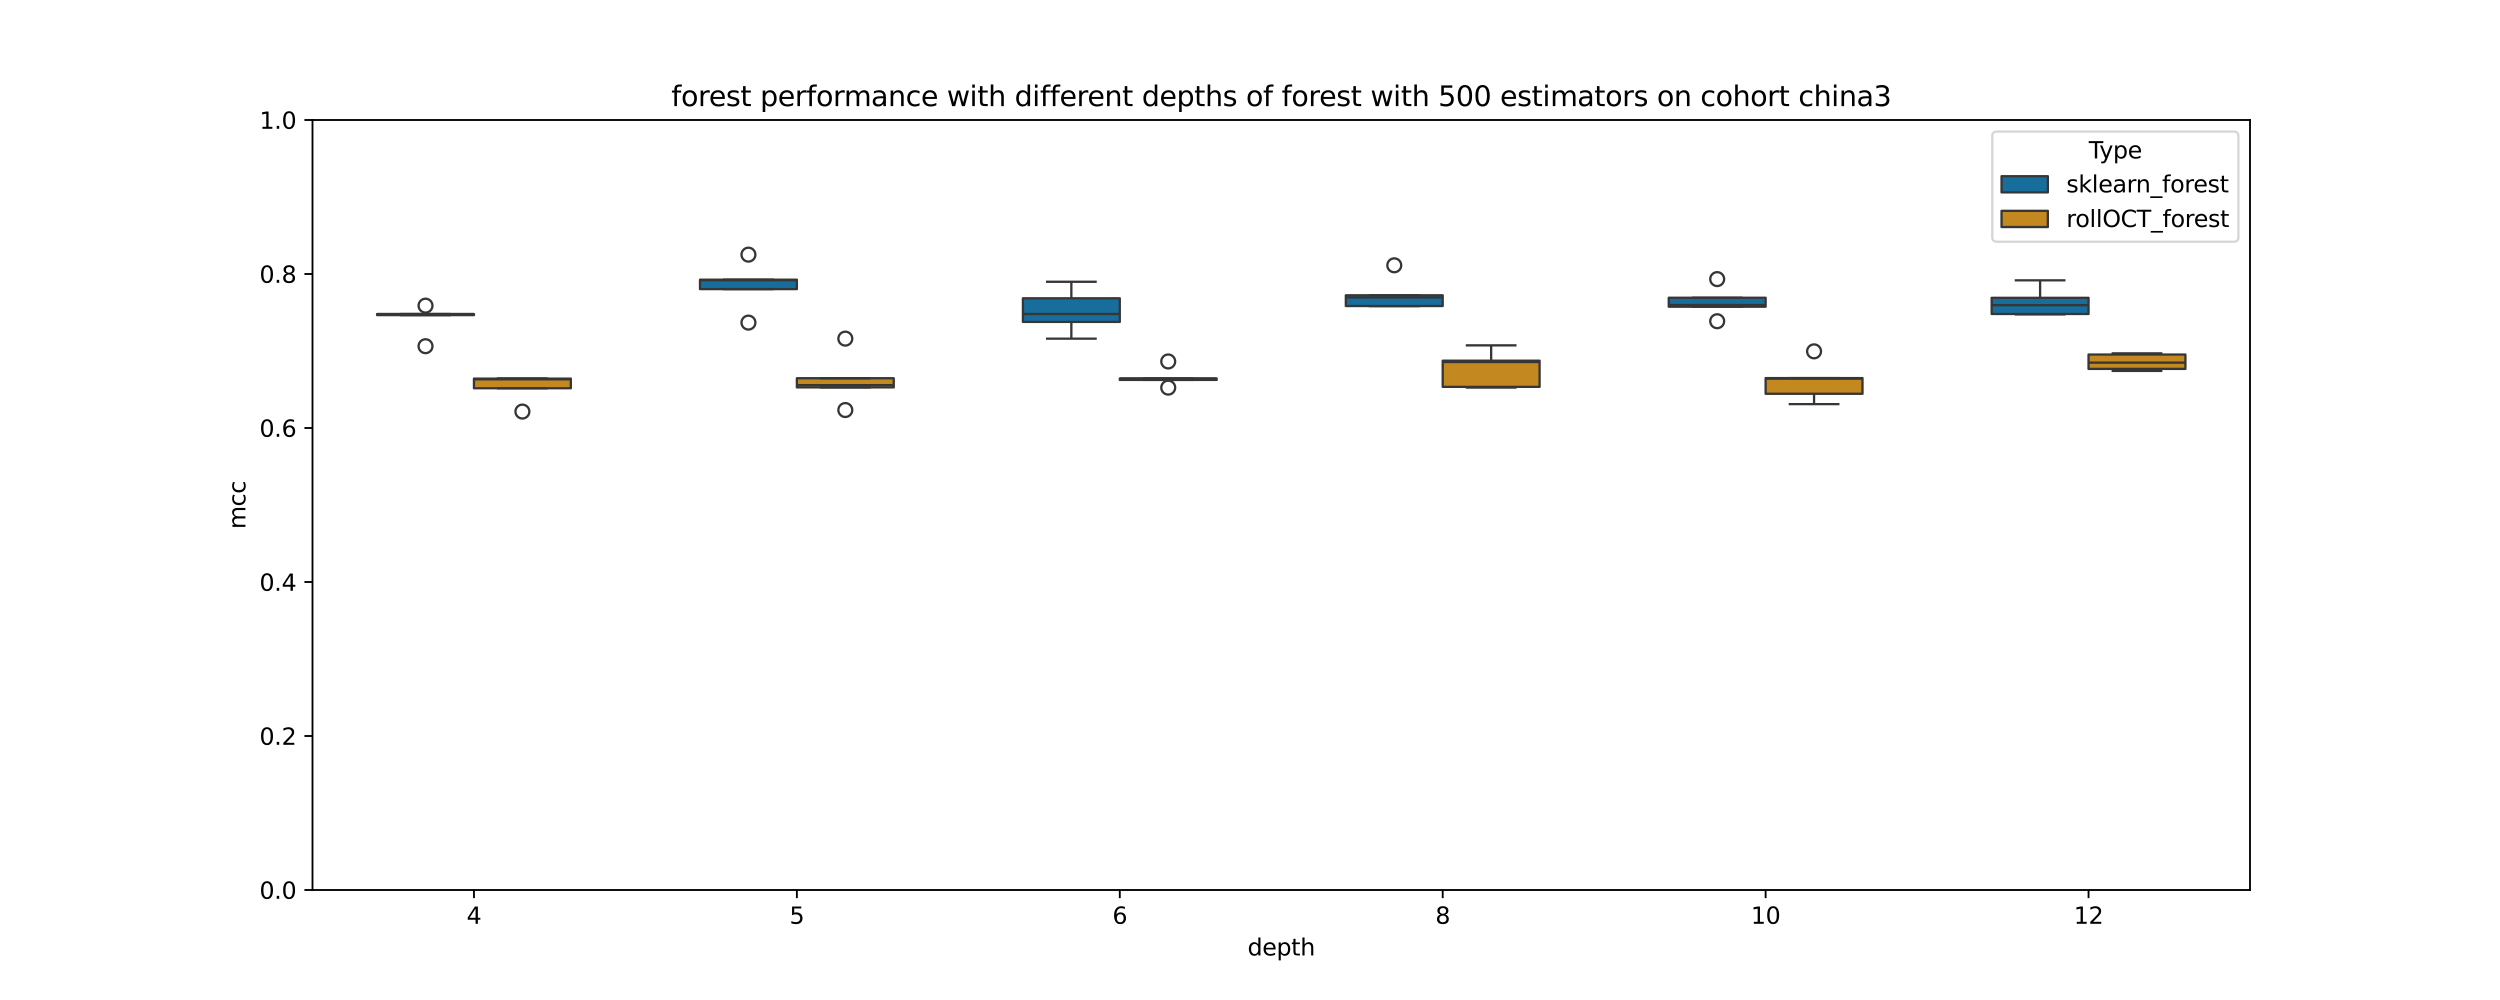 <?xml version="1.0" encoding="utf-8" standalone="no"?>
<!DOCTYPE svg PUBLIC "-//W3C//DTD SVG 1.1//EN"
  "http://www.w3.org/Graphics/SVG/1.1/DTD/svg11.dtd">
<svg xmlns:xlink="http://www.w3.org/1999/xlink" width="1080pt" height="432pt" viewBox="0 0 1080 432" xmlns="http://www.w3.org/2000/svg" version="1.1">
 <defs>
  <style type="text/css">*{stroke-linejoin: round; stroke-linecap: butt}</style>
 </defs>
 <g id="figure_1">
  <g id="patch_1">
   <path d="M 0 432 
L 1080 432 
L 1080 0 
L 0 0 
z
" style="fill: #ffffff"/>
  </g>
  <g id="axes_1">
   <g id="patch_2">
    <path d="M 135 384.48 
L 972 384.48 
L 972 51.84 
L 135 51.84 
z
" style="fill: #ffffff"/>
   </g>
   <g id="patch_3">
    <path d="M 204.75 384.48 
L 204.75 384.48 
L 204.75 384.48 
L 204.75 384.48 
z
" clip-path="url(#p0e33d809d9)" style="fill: #176d9c; stroke: #363636; stroke-linejoin: miter"/>
   </g>
   <g id="patch_4">
    <path d="M 204.75 384.48 
L 204.75 384.48 
L 204.75 384.48 
L 204.75 384.48 
z
" clip-path="url(#p0e33d809d9)" style="fill: #c38820; stroke: #363636; stroke-linejoin: miter"/>
   </g>
   <g id="matplotlib.axis_1">
    <g id="xtick_1">
     <g id="line2d_1">
      <defs>
       <path id="m2d640d1ddf" d="M 0 0 
L 0 3.5 
" style="stroke: #000000; stroke-width: 0.8"/>
      </defs>
      <g>
       <use xlink:href="#m2d640d1ddf" x="204.75" y="384.48" style="stroke: #000000; stroke-width: 0.8"/>
      </g>
     </g>
     <g id="text_1">
      <!-- 4 -->
      <g transform="translate(201.569 399.078) scale(0.1 -0.1)">
       <defs>
        <path id="DejaVuSans-34" d="M 2419 4116 
L 825 1625 
L 2419 1625 
L 2419 4116 
z
M 2253 4666 
L 3047 4666 
L 3047 1625 
L 3713 1625 
L 3713 1100 
L 3047 1100 
L 3047 0 
L 2419 0 
L 2419 1100 
L 313 1100 
L 313 1709 
L 2253 4666 
z
" transform="scale(0.016)"/>
       </defs>
       <use xlink:href="#DejaVuSans-34"/>
      </g>
     </g>
    </g>
    <g id="xtick_2">
     <g id="line2d_2">
      <g>
       <use xlink:href="#m2d640d1ddf" x="344.25" y="384.48" style="stroke: #000000; stroke-width: 0.8"/>
      </g>
     </g>
     <g id="text_2">
      <!-- 5 -->
      <g transform="translate(341.069 399.078) scale(0.1 -0.1)">
       <defs>
        <path id="DejaVuSans-35" d="M 691 4666 
L 3169 4666 
L 3169 4134 
L 1269 4134 
L 1269 2991 
Q 1406 3038 1543 3061 
Q 1681 3084 1819 3084 
Q 2600 3084 3056 2656 
Q 3513 2228 3513 1497 
Q 3513 744 3044 326 
Q 2575 -91 1722 -91 
Q 1428 -91 1123 -41 
Q 819 9 494 109 
L 494 744 
Q 775 591 1075 516 
Q 1375 441 1709 441 
Q 2250 441 2565 725 
Q 2881 1009 2881 1497 
Q 2881 1984 2565 2268 
Q 2250 2553 1709 2553 
Q 1456 2553 1204 2497 
Q 953 2441 691 2322 
L 691 4666 
z
" transform="scale(0.016)"/>
       </defs>
       <use xlink:href="#DejaVuSans-35"/>
      </g>
     </g>
    </g>
    <g id="xtick_3">
     <g id="line2d_3">
      <g>
       <use xlink:href="#m2d640d1ddf" x="483.75" y="384.48" style="stroke: #000000; stroke-width: 0.8"/>
      </g>
     </g>
     <g id="text_3">
      <!-- 6 -->
      <g transform="translate(480.569 399.078) scale(0.1 -0.1)">
       <defs>
        <path id="DejaVuSans-36" d="M 2113 2584 
Q 1688 2584 1439 2293 
Q 1191 2003 1191 1497 
Q 1191 994 1439 701 
Q 1688 409 2113 409 
Q 2538 409 2786 701 
Q 3034 994 3034 1497 
Q 3034 2003 2786 2293 
Q 2538 2584 2113 2584 
z
M 3366 4563 
L 3366 3988 
Q 3128 4100 2886 4159 
Q 2644 4219 2406 4219 
Q 1781 4219 1451 3797 
Q 1122 3375 1075 2522 
Q 1259 2794 1537 2939 
Q 1816 3084 2150 3084 
Q 2853 3084 3261 2657 
Q 3669 2231 3669 1497 
Q 3669 778 3244 343 
Q 2819 -91 2113 -91 
Q 1303 -91 875 529 
Q 447 1150 447 2328 
Q 447 3434 972 4092 
Q 1497 4750 2381 4750 
Q 2619 4750 2861 4703 
Q 3103 4656 3366 4563 
z
" transform="scale(0.016)"/>
       </defs>
       <use xlink:href="#DejaVuSans-36"/>
      </g>
     </g>
    </g>
    <g id="xtick_4">
     <g id="line2d_4">
      <g>
       <use xlink:href="#m2d640d1ddf" x="623.25" y="384.48" style="stroke: #000000; stroke-width: 0.8"/>
      </g>
     </g>
     <g id="text_4">
      <!-- 8 -->
      <g transform="translate(620.069 399.078) scale(0.1 -0.1)">
       <defs>
        <path id="DejaVuSans-38" d="M 2034 2216 
Q 1584 2216 1326 1975 
Q 1069 1734 1069 1313 
Q 1069 891 1326 650 
Q 1584 409 2034 409 
Q 2484 409 2743 651 
Q 3003 894 3003 1313 
Q 3003 1734 2745 1975 
Q 2488 2216 2034 2216 
z
M 1403 2484 
Q 997 2584 770 2862 
Q 544 3141 544 3541 
Q 544 4100 942 4425 
Q 1341 4750 2034 4750 
Q 2731 4750 3128 4425 
Q 3525 4100 3525 3541 
Q 3525 3141 3298 2862 
Q 3072 2584 2669 2484 
Q 3125 2378 3379 2068 
Q 3634 1759 3634 1313 
Q 3634 634 3220 271 
Q 2806 -91 2034 -91 
Q 1263 -91 848 271 
Q 434 634 434 1313 
Q 434 1759 690 2068 
Q 947 2378 1403 2484 
z
M 1172 3481 
Q 1172 3119 1398 2916 
Q 1625 2713 2034 2713 
Q 2441 2713 2670 2916 
Q 2900 3119 2900 3481 
Q 2900 3844 2670 4047 
Q 2441 4250 2034 4250 
Q 1625 4250 1398 4047 
Q 1172 3844 1172 3481 
z
" transform="scale(0.016)"/>
       </defs>
       <use xlink:href="#DejaVuSans-38"/>
      </g>
     </g>
    </g>
    <g id="xtick_5">
     <g id="line2d_5">
      <g>
       <use xlink:href="#m2d640d1ddf" x="762.75" y="384.48" style="stroke: #000000; stroke-width: 0.8"/>
      </g>
     </g>
     <g id="text_5">
      <!-- 10 -->
      <g transform="translate(756.388 399.078) scale(0.1 -0.1)">
       <defs>
        <path id="DejaVuSans-31" d="M 794 531 
L 1825 531 
L 1825 4091 
L 703 3866 
L 703 4441 
L 1819 4666 
L 2450 4666 
L 2450 531 
L 3481 531 
L 3481 0 
L 794 0 
L 794 531 
z
" transform="scale(0.016)"/>
        <path id="DejaVuSans-30" d="M 2034 4250 
Q 1547 4250 1301 3770 
Q 1056 3291 1056 2328 
Q 1056 1369 1301 889 
Q 1547 409 2034 409 
Q 2525 409 2770 889 
Q 3016 1369 3016 2328 
Q 3016 3291 2770 3770 
Q 2525 4250 2034 4250 
z
M 2034 4750 
Q 2819 4750 3233 4129 
Q 3647 3509 3647 2328 
Q 3647 1150 3233 529 
Q 2819 -91 2034 -91 
Q 1250 -91 836 529 
Q 422 1150 422 2328 
Q 422 3509 836 4129 
Q 1250 4750 2034 4750 
z
" transform="scale(0.016)"/>
       </defs>
       <use xlink:href="#DejaVuSans-31"/>
       <use xlink:href="#DejaVuSans-30" transform="translate(63.623 0)"/>
      </g>
     </g>
    </g>
    <g id="xtick_6">
     <g id="line2d_6">
      <g>
       <use xlink:href="#m2d640d1ddf" x="902.25" y="384.48" style="stroke: #000000; stroke-width: 0.8"/>
      </g>
     </g>
     <g id="text_6">
      <!-- 12 -->
      <g transform="translate(895.888 399.078) scale(0.1 -0.1)">
       <defs>
        <path id="DejaVuSans-32" d="M 1228 531 
L 3431 531 
L 3431 0 
L 469 0 
L 469 531 
Q 828 903 1448 1529 
Q 2069 2156 2228 2338 
Q 2531 2678 2651 2914 
Q 2772 3150 2772 3378 
Q 2772 3750 2511 3984 
Q 2250 4219 1831 4219 
Q 1534 4219 1204 4116 
Q 875 4013 500 3803 
L 500 4441 
Q 881 4594 1212 4672 
Q 1544 4750 1819 4750 
Q 2544 4750 2975 4387 
Q 3406 4025 3406 3419 
Q 3406 3131 3298 2873 
Q 3191 2616 2906 2266 
Q 2828 2175 2409 1742 
Q 1991 1309 1228 531 
z
" transform="scale(0.016)"/>
       </defs>
       <use xlink:href="#DejaVuSans-31"/>
       <use xlink:href="#DejaVuSans-32" transform="translate(63.623 0)"/>
      </g>
     </g>
    </g>
    <g id="text_7">
     <!-- depth -->
     <g transform="translate(538.946 412.757) scale(0.1 -0.1)">
      <defs>
       <path id="DejaVuSans-64" d="M 2906 2969 
L 2906 4863 
L 3481 4863 
L 3481 0 
L 2906 0 
L 2906 525 
Q 2725 213 2448 61 
Q 2172 -91 1784 -91 
Q 1150 -91 751 415 
Q 353 922 353 1747 
Q 353 2572 751 3078 
Q 1150 3584 1784 3584 
Q 2172 3584 2448 3432 
Q 2725 3281 2906 2969 
z
M 947 1747 
Q 947 1113 1208 752 
Q 1469 391 1925 391 
Q 2381 391 2643 752 
Q 2906 1113 2906 1747 
Q 2906 2381 2643 2742 
Q 2381 3103 1925 3103 
Q 1469 3103 1208 2742 
Q 947 2381 947 1747 
z
" transform="scale(0.016)"/>
       <path id="DejaVuSans-65" d="M 3597 1894 
L 3597 1613 
L 953 1613 
Q 991 1019 1311 708 
Q 1631 397 2203 397 
Q 2534 397 2845 478 
Q 3156 559 3463 722 
L 3463 178 
Q 3153 47 2828 -22 
Q 2503 -91 2169 -91 
Q 1331 -91 842 396 
Q 353 884 353 1716 
Q 353 2575 817 3079 
Q 1281 3584 2069 3584 
Q 2775 3584 3186 3129 
Q 3597 2675 3597 1894 
z
M 3022 2063 
Q 3016 2534 2758 2815 
Q 2500 3097 2075 3097 
Q 1594 3097 1305 2825 
Q 1016 2553 972 2059 
L 3022 2063 
z
" transform="scale(0.016)"/>
       <path id="DejaVuSans-70" d="M 1159 525 
L 1159 -1331 
L 581 -1331 
L 581 3500 
L 1159 3500 
L 1159 2969 
Q 1341 3281 1617 3432 
Q 1894 3584 2278 3584 
Q 2916 3584 3314 3078 
Q 3713 2572 3713 1747 
Q 3713 922 3314 415 
Q 2916 -91 2278 -91 
Q 1894 -91 1617 61 
Q 1341 213 1159 525 
z
M 3116 1747 
Q 3116 2381 2855 2742 
Q 2594 3103 2138 3103 
Q 1681 3103 1420 2742 
Q 1159 2381 1159 1747 
Q 1159 1113 1420 752 
Q 1681 391 2138 391 
Q 2594 391 2855 752 
Q 3116 1113 3116 1747 
z
" transform="scale(0.016)"/>
       <path id="DejaVuSans-74" d="M 1172 4494 
L 1172 3500 
L 2356 3500 
L 2356 3053 
L 1172 3053 
L 1172 1153 
Q 1172 725 1289 603 
Q 1406 481 1766 481 
L 2356 481 
L 2356 0 
L 1766 0 
Q 1100 0 847 248 
Q 594 497 594 1153 
L 594 3053 
L 172 3053 
L 172 3500 
L 594 3500 
L 594 4494 
L 1172 4494 
z
" transform="scale(0.016)"/>
       <path id="DejaVuSans-68" d="M 3513 2113 
L 3513 0 
L 2938 0 
L 2938 2094 
Q 2938 2591 2744 2837 
Q 2550 3084 2163 3084 
Q 1697 3084 1428 2787 
Q 1159 2491 1159 1978 
L 1159 0 
L 581 0 
L 581 4863 
L 1159 4863 
L 1159 2956 
Q 1366 3272 1645 3428 
Q 1925 3584 2291 3584 
Q 2894 3584 3203 3211 
Q 3513 2838 3513 2113 
z
" transform="scale(0.016)"/>
      </defs>
      <use xlink:href="#DejaVuSans-64"/>
      <use xlink:href="#DejaVuSans-65" transform="translate(63.477 0)"/>
      <use xlink:href="#DejaVuSans-70" transform="translate(125 0)"/>
      <use xlink:href="#DejaVuSans-74" transform="translate(188.477 0)"/>
      <use xlink:href="#DejaVuSans-68" transform="translate(227.686 0)"/>
     </g>
    </g>
   </g>
   <g id="matplotlib.axis_2">
    <g id="ytick_1">
     <g id="line2d_7">
      <defs>
       <path id="mc056777ee8" d="M 0 0 
L -3.5 0 
" style="stroke: #000000; stroke-width: 0.8"/>
      </defs>
      <g>
       <use xlink:href="#mc056777ee8" x="135" y="384.48" style="stroke: #000000; stroke-width: 0.8"/>
      </g>
     </g>
     <g id="text_8">
      <!-- 0.0 -->
      <g transform="translate(112.097 388.279) scale(0.1 -0.1)">
       <defs>
        <path id="DejaVuSans-2e" d="M 684 794 
L 1344 794 
L 1344 0 
L 684 0 
L 684 794 
z
" transform="scale(0.016)"/>
       </defs>
       <use xlink:href="#DejaVuSans-30"/>
       <use xlink:href="#DejaVuSans-2e" transform="translate(63.623 0)"/>
       <use xlink:href="#DejaVuSans-30" transform="translate(95.41 0)"/>
      </g>
     </g>
    </g>
    <g id="ytick_2">
     <g id="line2d_8">
      <g>
       <use xlink:href="#mc056777ee8" x="135" y="317.952" style="stroke: #000000; stroke-width: 0.8"/>
      </g>
     </g>
     <g id="text_9">
      <!-- 0.2 -->
      <g transform="translate(112.097 321.751) scale(0.1 -0.1)">
       <use xlink:href="#DejaVuSans-30"/>
       <use xlink:href="#DejaVuSans-2e" transform="translate(63.623 0)"/>
       <use xlink:href="#DejaVuSans-32" transform="translate(95.41 0)"/>
      </g>
     </g>
    </g>
    <g id="ytick_3">
     <g id="line2d_9">
      <g>
       <use xlink:href="#mc056777ee8" x="135" y="251.424" style="stroke: #000000; stroke-width: 0.8"/>
      </g>
     </g>
     <g id="text_10">
      <!-- 0.4 -->
      <g transform="translate(112.097 255.223) scale(0.1 -0.1)">
       <use xlink:href="#DejaVuSans-30"/>
       <use xlink:href="#DejaVuSans-2e" transform="translate(63.623 0)"/>
       <use xlink:href="#DejaVuSans-34" transform="translate(95.41 0)"/>
      </g>
     </g>
    </g>
    <g id="ytick_4">
     <g id="line2d_10">
      <g>
       <use xlink:href="#mc056777ee8" x="135" y="184.896" style="stroke: #000000; stroke-width: 0.8"/>
      </g>
     </g>
     <g id="text_11">
      <!-- 0.6 -->
      <g transform="translate(112.097 188.695) scale(0.1 -0.1)">
       <use xlink:href="#DejaVuSans-30"/>
       <use xlink:href="#DejaVuSans-2e" transform="translate(63.623 0)"/>
       <use xlink:href="#DejaVuSans-36" transform="translate(95.41 0)"/>
      </g>
     </g>
    </g>
    <g id="ytick_5">
     <g id="line2d_11">
      <g>
       <use xlink:href="#mc056777ee8" x="135" y="118.368" style="stroke: #000000; stroke-width: 0.8"/>
      </g>
     </g>
     <g id="text_12">
      <!-- 0.8 -->
      <g transform="translate(112.097 122.167) scale(0.1 -0.1)">
       <use xlink:href="#DejaVuSans-30"/>
       <use xlink:href="#DejaVuSans-2e" transform="translate(63.623 0)"/>
       <use xlink:href="#DejaVuSans-38" transform="translate(95.41 0)"/>
      </g>
     </g>
    </g>
    <g id="ytick_6">
     <g id="line2d_12">
      <g>
       <use xlink:href="#mc056777ee8" x="135" y="51.84" style="stroke: #000000; stroke-width: 0.8"/>
      </g>
     </g>
     <g id="text_13">
      <!-- 1.0 -->
      <g transform="translate(112.097 55.639) scale(0.1 -0.1)">
       <use xlink:href="#DejaVuSans-31"/>
       <use xlink:href="#DejaVuSans-2e" transform="translate(63.623 0)"/>
       <use xlink:href="#DejaVuSans-30" transform="translate(95.41 0)"/>
      </g>
     </g>
    </g>
    <g id="text_14">
     <!-- mcc -->
     <g transform="translate(106.017 228.529) rotate(-90) scale(0.1 -0.1)">
      <defs>
       <path id="DejaVuSans-6d" d="M 3328 2828 
Q 3544 3216 3844 3400 
Q 4144 3584 4550 3584 
Q 5097 3584 5394 3201 
Q 5691 2819 5691 2113 
L 5691 0 
L 5113 0 
L 5113 2094 
Q 5113 2597 4934 2840 
Q 4756 3084 4391 3084 
Q 3944 3084 3684 2787 
Q 3425 2491 3425 1978 
L 3425 0 
L 2847 0 
L 2847 2094 
Q 2847 2600 2669 2842 
Q 2491 3084 2119 3084 
Q 1678 3084 1418 2786 
Q 1159 2488 1159 1978 
L 1159 0 
L 581 0 
L 581 3500 
L 1159 3500 
L 1159 2956 
Q 1356 3278 1631 3431 
Q 1906 3584 2284 3584 
Q 2666 3584 2933 3390 
Q 3200 3197 3328 2828 
z
" transform="scale(0.016)"/>
       <path id="DejaVuSans-63" d="M 3122 3366 
L 3122 2828 
Q 2878 2963 2633 3030 
Q 2388 3097 2138 3097 
Q 1578 3097 1268 2742 
Q 959 2388 959 1747 
Q 959 1106 1268 751 
Q 1578 397 2138 397 
Q 2388 397 2633 464 
Q 2878 531 3122 666 
L 3122 134 
Q 2881 22 2623 -34 
Q 2366 -91 2075 -91 
Q 1284 -91 818 406 
Q 353 903 353 1747 
Q 353 2603 823 3093 
Q 1294 3584 2113 3584 
Q 2378 3584 2631 3529 
Q 2884 3475 3122 3366 
z
" transform="scale(0.016)"/>
      </defs>
      <use xlink:href="#DejaVuSans-6d"/>
      <use xlink:href="#DejaVuSans-63" transform="translate(97.412 0)"/>
      <use xlink:href="#DejaVuSans-63" transform="translate(152.393 0)"/>
     </g>
    </g>
   </g>
   <g id="patch_5">
    <path d="M 162.9 136.121 
L 204.75 136.121 
L 204.75 135.661 
L 162.9 135.661 
L 162.9 136.121 
z
" clip-path="url(#p0e33d809d9)" style="fill: #176d9c; stroke: #363636; stroke-linejoin: miter"/>
   </g>
   <g id="line2d_13">
    <path d="M 183.825 136.121 
L 183.825 136.121 
" clip-path="url(#p0e33d809d9)" style="fill: none; stroke: #363636"/>
   </g>
   <g id="line2d_14">
    <path d="M 183.825 135.661 
L 183.825 135.661 
" clip-path="url(#p0e33d809d9)" style="fill: none; stroke: #363636"/>
   </g>
   <g id="line2d_15">
    <path d="M 173.363 136.121 
L 194.287 136.121 
" clip-path="url(#p0e33d809d9)" style="fill: none; stroke: #363636; stroke-linecap: square"/>
   </g>
   <g id="line2d_16">
    <path d="M 173.363 135.661 
L 194.287 135.661 
" clip-path="url(#p0e33d809d9)" style="fill: none; stroke: #363636; stroke-linecap: square"/>
   </g>
   <g id="line2d_17">
    <defs>
     <path id="m737981516c" d="M 0 3 
C 0.796 3 1.559 2.684 2.121 2.121 
C 2.684 1.559 3 0.796 3 0 
C 3 -0.796 2.684 -1.559 2.121 -2.121 
C 1.559 -2.684 0.796 -3 0 -3 
C -0.796 -3 -1.559 -2.684 -2.121 -2.121 
C -2.684 -1.559 -3 -0.796 -3 0 
C -3 0.796 -2.684 1.559 -2.121 2.121 
C -1.559 2.684 -0.796 3 0 3 
z
" style="stroke: #363636"/>
    </defs>
    <g clip-path="url(#p0e33d809d9)">
     <use xlink:href="#m737981516c" x="183.825" y="149.559" style="fill-opacity: 0; stroke: #363636"/>
     <use xlink:href="#m737981516c" x="183.825" y="132.042" style="fill-opacity: 0; stroke: #363636"/>
    </g>
   </g>
   <g id="patch_6">
    <path d="M 302.4 124.884 
L 344.25 124.884 
L 344.25 120.835 
L 302.4 120.835 
L 302.4 124.884 
z
" clip-path="url(#p0e33d809d9)" style="fill: #176d9c; stroke: #363636; stroke-linejoin: miter"/>
   </g>
   <g id="line2d_18">
    <path d="M 323.325 124.884 
L 323.325 124.884 
" clip-path="url(#p0e33d809d9)" style="fill: none; stroke: #363636"/>
   </g>
   <g id="line2d_19">
    <path d="M 323.325 120.835 
L 323.325 120.835 
" clip-path="url(#p0e33d809d9)" style="fill: none; stroke: #363636"/>
   </g>
   <g id="line2d_20">
    <path d="M 312.863 124.884 
L 333.788 124.884 
" clip-path="url(#p0e33d809d9)" style="fill: none; stroke: #363636; stroke-linecap: square"/>
   </g>
   <g id="line2d_21">
    <path d="M 312.863 120.835 
L 333.788 120.835 
" clip-path="url(#p0e33d809d9)" style="fill: none; stroke: #363636; stroke-linecap: square"/>
   </g>
   <g id="line2d_22">
    <g clip-path="url(#p0e33d809d9)">
     <use xlink:href="#m737981516c" x="323.325" y="139.366" style="fill-opacity: 0; stroke: #363636"/>
     <use xlink:href="#m737981516c" x="323.325" y="110.007" style="fill-opacity: 0; stroke: #363636"/>
    </g>
   </g>
   <g id="patch_7">
    <path d="M 441.9 139.073 
L 483.75 139.073 
L 483.75 128.852 
L 441.9 128.852 
L 441.9 139.073 
z
" clip-path="url(#p0e33d809d9)" style="fill: #176d9c; stroke: #363636; stroke-linejoin: miter"/>
   </g>
   <g id="line2d_23">
    <path d="M 462.825 139.073 
L 462.825 146.301 
" clip-path="url(#p0e33d809d9)" style="fill: none; stroke: #363636"/>
   </g>
   <g id="line2d_24">
    <path d="M 462.825 128.852 
L 462.825 121.726 
" clip-path="url(#p0e33d809d9)" style="fill: none; stroke: #363636"/>
   </g>
   <g id="line2d_25">
    <path d="M 452.363 146.301 
L 473.288 146.301 
" clip-path="url(#p0e33d809d9)" style="fill: none; stroke: #363636; stroke-linecap: square"/>
   </g>
   <g id="line2d_26">
    <path d="M 452.363 121.726 
L 473.288 121.726 
" clip-path="url(#p0e33d809d9)" style="fill: none; stroke: #363636; stroke-linecap: square"/>
   </g>
   <g id="line2d_27"/>
   <g id="patch_8">
    <path d="M 581.4 132.197 
L 623.25 132.197 
L 623.25 127.576 
L 581.4 127.576 
L 581.4 132.197 
z
" clip-path="url(#p0e33d809d9)" style="fill: #176d9c; stroke: #363636; stroke-linejoin: miter"/>
   </g>
   <g id="line2d_28">
    <path d="M 602.325 132.197 
L 602.325 132.248 
" clip-path="url(#p0e33d809d9)" style="fill: none; stroke: #363636"/>
   </g>
   <g id="line2d_29">
    <path d="M 602.325 127.576 
L 602.325 127.576 
" clip-path="url(#p0e33d809d9)" style="fill: none; stroke: #363636"/>
   </g>
   <g id="line2d_30">
    <path d="M 591.862 132.248 
L 612.788 132.248 
" clip-path="url(#p0e33d809d9)" style="fill: none; stroke: #363636; stroke-linecap: square"/>
   </g>
   <g id="line2d_31">
    <path d="M 591.862 127.576 
L 612.788 127.576 
" clip-path="url(#p0e33d809d9)" style="fill: none; stroke: #363636; stroke-linecap: square"/>
   </g>
   <g id="line2d_32">
    <g clip-path="url(#p0e33d809d9)">
     <use xlink:href="#m737981516c" x="602.325" y="114.614" style="fill-opacity: 0; stroke: #363636"/>
    </g>
   </g>
   <g id="patch_9">
    <path d="M 720.9 132.489 
L 762.75 132.489 
L 762.75 128.618 
L 720.9 128.618 
L 720.9 132.489 
z
" clip-path="url(#p0e33d809d9)" style="fill: #176d9c; stroke: #363636; stroke-linejoin: miter"/>
   </g>
   <g id="line2d_33">
    <path d="M 741.825 132.489 
L 741.825 132.489 
" clip-path="url(#p0e33d809d9)" style="fill: none; stroke: #363636"/>
   </g>
   <g id="line2d_34">
    <path d="M 741.825 128.618 
L 741.825 128.618 
" clip-path="url(#p0e33d809d9)" style="fill: none; stroke: #363636"/>
   </g>
   <g id="line2d_35">
    <path d="M 731.362 132.489 
L 752.288 132.489 
" clip-path="url(#p0e33d809d9)" style="fill: none; stroke: #363636; stroke-linecap: square"/>
   </g>
   <g id="line2d_36">
    <path d="M 731.362 128.618 
L 752.288 128.618 
" clip-path="url(#p0e33d809d9)" style="fill: none; stroke: #363636; stroke-linecap: square"/>
   </g>
   <g id="line2d_37">
    <g clip-path="url(#p0e33d809d9)">
     <use xlink:href="#m737981516c" x="741.825" y="138.771" style="fill-opacity: 0; stroke: #363636"/>
     <use xlink:href="#m737981516c" x="741.825" y="120.571" style="fill-opacity: 0; stroke: #363636"/>
    </g>
   </g>
   <g id="patch_10">
    <path d="M 860.4 135.65 
L 902.25 135.65 
L 902.25 128.649 
L 860.4 128.649 
L 860.4 135.65 
z
" clip-path="url(#p0e33d809d9)" style="fill: #176d9c; stroke: #363636; stroke-linejoin: miter"/>
   </g>
   <g id="line2d_38">
    <path d="M 881.325 135.65 
L 881.325 135.807 
" clip-path="url(#p0e33d809d9)" style="fill: none; stroke: #363636"/>
   </g>
   <g id="line2d_39">
    <path d="M 881.325 128.649 
L 881.325 121.107 
" clip-path="url(#p0e33d809d9)" style="fill: none; stroke: #363636"/>
   </g>
   <g id="line2d_40">
    <path d="M 870.862 135.807 
L 891.788 135.807 
" clip-path="url(#p0e33d809d9)" style="fill: none; stroke: #363636; stroke-linecap: square"/>
   </g>
   <g id="line2d_41">
    <path d="M 870.862 121.107 
L 891.788 121.107 
" clip-path="url(#p0e33d809d9)" style="fill: none; stroke: #363636; stroke-linecap: square"/>
   </g>
   <g id="line2d_42"/>
   <g id="patch_11">
    <path d="M 204.75 167.732 
L 246.6 167.732 
L 246.6 163.55 
L 204.75 163.55 
L 204.75 167.732 
z
" clip-path="url(#p0e33d809d9)" style="fill: #c38820; stroke: #363636; stroke-linejoin: miter"/>
   </g>
   <g id="line2d_43">
    <path d="M 225.675 167.732 
L 225.675 167.732 
" clip-path="url(#p0e33d809d9)" style="fill: none; stroke: #363636"/>
   </g>
   <g id="line2d_44">
    <path d="M 225.675 163.55 
L 225.675 163.471 
" clip-path="url(#p0e33d809d9)" style="fill: none; stroke: #363636"/>
   </g>
   <g id="line2d_45">
    <path d="M 215.213 167.732 
L 236.137 167.732 
" clip-path="url(#p0e33d809d9)" style="fill: none; stroke: #363636; stroke-linecap: square"/>
   </g>
   <g id="line2d_46">
    <path d="M 215.213 163.471 
L 236.137 163.471 
" clip-path="url(#p0e33d809d9)" style="fill: none; stroke: #363636; stroke-linecap: square"/>
   </g>
   <g id="line2d_47">
    <g clip-path="url(#p0e33d809d9)">
     <use xlink:href="#m737981516c" x="225.675" y="177.798" style="fill-opacity: 0; stroke: #363636"/>
    </g>
   </g>
   <g id="patch_12">
    <path d="M 344.25 167.354 
L 386.1 167.354 
L 386.1 163.406 
L 344.25 163.406 
L 344.25 167.354 
z
" clip-path="url(#p0e33d809d9)" style="fill: #c38820; stroke: #363636; stroke-linejoin: miter"/>
   </g>
   <g id="line2d_48">
    <path d="M 365.175 167.354 
L 365.175 167.354 
" clip-path="url(#p0e33d809d9)" style="fill: none; stroke: #363636"/>
   </g>
   <g id="line2d_49">
    <path d="M 365.175 163.406 
L 365.175 163.406 
" clip-path="url(#p0e33d809d9)" style="fill: none; stroke: #363636"/>
   </g>
   <g id="line2d_50">
    <path d="M 354.712 167.354 
L 375.637 167.354 
" clip-path="url(#p0e33d809d9)" style="fill: none; stroke: #363636; stroke-linecap: square"/>
   </g>
   <g id="line2d_51">
    <path d="M 354.712 163.406 
L 375.637 163.406 
" clip-path="url(#p0e33d809d9)" style="fill: none; stroke: #363636; stroke-linecap: square"/>
   </g>
   <g id="line2d_52">
    <g clip-path="url(#p0e33d809d9)">
     <use xlink:href="#m737981516c" x="365.175" y="177.135" style="fill-opacity: 0; stroke: #363636"/>
     <use xlink:href="#m737981516c" x="365.175" y="146.287" style="fill-opacity: 0; stroke: #363636"/>
    </g>
   </g>
   <g id="patch_13">
    <path d="M 483.75 164.123 
L 525.6 164.123 
L 525.6 163.52 
L 483.75 163.52 
L 483.75 164.123 
z
" clip-path="url(#p0e33d809d9)" style="fill: #c38820; stroke: #363636; stroke-linejoin: miter"/>
   </g>
   <g id="line2d_53">
    <path d="M 504.675 164.123 
L 504.675 164.123 
" clip-path="url(#p0e33d809d9)" style="fill: none; stroke: #363636"/>
   </g>
   <g id="line2d_54">
    <path d="M 504.675 163.52 
L 504.675 163.52 
" clip-path="url(#p0e33d809d9)" style="fill: none; stroke: #363636"/>
   </g>
   <g id="line2d_55">
    <path d="M 494.212 164.123 
L 515.138 164.123 
" clip-path="url(#p0e33d809d9)" style="fill: none; stroke: #363636; stroke-linecap: square"/>
   </g>
   <g id="line2d_56">
    <path d="M 494.212 163.52 
L 515.138 163.52 
" clip-path="url(#p0e33d809d9)" style="fill: none; stroke: #363636; stroke-linecap: square"/>
   </g>
   <g id="line2d_57">
    <g clip-path="url(#p0e33d809d9)">
     <use xlink:href="#m737981516c" x="504.675" y="167.46" style="fill-opacity: 0; stroke: #363636"/>
     <use xlink:href="#m737981516c" x="504.675" y="156.149" style="fill-opacity: 0; stroke: #363636"/>
    </g>
   </g>
   <g id="patch_14">
    <path d="M 623.25 167.13 
L 665.1 167.13 
L 665.1 155.809 
L 623.25 155.809 
L 623.25 167.13 
z
" clip-path="url(#p0e33d809d9)" style="fill: #c38820; stroke: #363636; stroke-linejoin: miter"/>
   </g>
   <g id="line2d_58">
    <path d="M 644.175 167.13 
L 644.175 167.435 
" clip-path="url(#p0e33d809d9)" style="fill: none; stroke: #363636"/>
   </g>
   <g id="line2d_59">
    <path d="M 644.175 155.809 
L 644.175 149.188 
" clip-path="url(#p0e33d809d9)" style="fill: none; stroke: #363636"/>
   </g>
   <g id="line2d_60">
    <path d="M 633.712 167.435 
L 654.638 167.435 
" clip-path="url(#p0e33d809d9)" style="fill: none; stroke: #363636; stroke-linecap: square"/>
   </g>
   <g id="line2d_61">
    <path d="M 633.712 149.188 
L 654.638 149.188 
" clip-path="url(#p0e33d809d9)" style="fill: none; stroke: #363636; stroke-linecap: square"/>
   </g>
   <g id="line2d_62"/>
   <g id="patch_15">
    <path d="M 762.75 170.108 
L 804.6 170.108 
L 804.6 163.342 
L 762.75 163.342 
L 762.75 170.108 
z
" clip-path="url(#p0e33d809d9)" style="fill: #c38820; stroke: #363636; stroke-linejoin: miter"/>
   </g>
   <g id="line2d_63">
    <path d="M 783.675 170.108 
L 783.675 174.585 
" clip-path="url(#p0e33d809d9)" style="fill: none; stroke: #363636"/>
   </g>
   <g id="line2d_64">
    <path d="M 783.675 163.342 
L 783.675 163.342 
" clip-path="url(#p0e33d809d9)" style="fill: none; stroke: #363636"/>
   </g>
   <g id="line2d_65">
    <path d="M 773.212 174.585 
L 794.138 174.585 
" clip-path="url(#p0e33d809d9)" style="fill: none; stroke: #363636; stroke-linecap: square"/>
   </g>
   <g id="line2d_66">
    <path d="M 773.212 163.342 
L 794.138 163.342 
" clip-path="url(#p0e33d809d9)" style="fill: none; stroke: #363636; stroke-linecap: square"/>
   </g>
   <g id="line2d_67">
    <g clip-path="url(#p0e33d809d9)">
     <use xlink:href="#m737981516c" x="783.675" y="151.782" style="fill-opacity: 0; stroke: #363636"/>
    </g>
   </g>
   <g id="patch_16">
    <path d="M 902.25 159.371 
L 944.1 159.371 
L 944.1 153.154 
L 902.25 153.154 
L 902.25 159.371 
z
" clip-path="url(#p0e33d809d9)" style="fill: #c38820; stroke: #363636; stroke-linejoin: miter"/>
   </g>
   <g id="line2d_68">
    <path d="M 923.175 159.371 
L 923.175 160.229 
" clip-path="url(#p0e33d809d9)" style="fill: none; stroke: #363636"/>
   </g>
   <g id="line2d_69">
    <path d="M 923.175 153.154 
L 923.175 152.643 
" clip-path="url(#p0e33d809d9)" style="fill: none; stroke: #363636"/>
   </g>
   <g id="line2d_70">
    <path d="M 912.712 160.229 
L 933.638 160.229 
" clip-path="url(#p0e33d809d9)" style="fill: none; stroke: #363636; stroke-linecap: square"/>
   </g>
   <g id="line2d_71">
    <path d="M 912.712 152.643 
L 933.638 152.643 
" clip-path="url(#p0e33d809d9)" style="fill: none; stroke: #363636; stroke-linecap: square"/>
   </g>
   <g id="line2d_72"/>
   <g id="line2d_73">
    <path d="M 162.9 135.68 
L 204.75 135.68 
" clip-path="url(#p0e33d809d9)" style="fill: none; stroke: #363636"/>
   </g>
   <g id="line2d_74">
    <path d="M 302.4 121.069 
L 344.25 121.069 
" clip-path="url(#p0e33d809d9)" style="fill: none; stroke: #363636"/>
   </g>
   <g id="line2d_75">
    <path d="M 441.9 135.632 
L 483.75 135.632 
" clip-path="url(#p0e33d809d9)" style="fill: none; stroke: #363636"/>
   </g>
   <g id="line2d_76">
    <path d="M 581.4 128.5 
L 623.25 128.5 
" clip-path="url(#p0e33d809d9)" style="fill: none; stroke: #363636"/>
   </g>
   <g id="line2d_77">
    <path d="M 720.9 131.768 
L 762.75 131.768 
" clip-path="url(#p0e33d809d9)" style="fill: none; stroke: #363636"/>
   </g>
   <g id="line2d_78">
    <path d="M 860.4 131.834 
L 902.25 131.834 
" clip-path="url(#p0e33d809d9)" style="fill: none; stroke: #363636"/>
   </g>
   <g id="line2d_79">
    <path d="M 204.75 163.861 
L 246.6 163.861 
" clip-path="url(#p0e33d809d9)" style="fill: none; stroke: #363636"/>
   </g>
   <g id="line2d_80">
    <path d="M 344.25 166.378 
L 386.1 166.378 
" clip-path="url(#p0e33d809d9)" style="fill: none; stroke: #363636"/>
   </g>
   <g id="line2d_81">
    <path d="M 483.75 163.531 
L 525.6 163.531 
" clip-path="url(#p0e33d809d9)" style="fill: none; stroke: #363636"/>
   </g>
   <g id="line2d_82">
    <path d="M 623.25 156.407 
L 665.1 156.407 
" clip-path="url(#p0e33d809d9)" style="fill: none; stroke: #363636"/>
   </g>
   <g id="line2d_83">
    <path d="M 762.75 163.569 
L 804.6 163.569 
" clip-path="url(#p0e33d809d9)" style="fill: none; stroke: #363636"/>
   </g>
   <g id="line2d_84">
    <path d="M 902.25 156.649 
L 944.1 156.649 
" clip-path="url(#p0e33d809d9)" style="fill: none; stroke: #363636"/>
   </g>
   <g id="patch_17">
    <path d="M 135 384.48 
L 135 51.84 
" style="fill: none; stroke: #000000; stroke-width: 0.8; stroke-linejoin: miter; stroke-linecap: square"/>
   </g>
   <g id="patch_18">
    <path d="M 972 384.48 
L 972 51.84 
" style="fill: none; stroke: #000000; stroke-width: 0.8; stroke-linejoin: miter; stroke-linecap: square"/>
   </g>
   <g id="patch_19">
    <path d="M 135 384.48 
L 972 384.48 
" style="fill: none; stroke: #000000; stroke-width: 0.8; stroke-linejoin: miter; stroke-linecap: square"/>
   </g>
   <g id="patch_20">
    <path d="M 135 51.84 
L 972 51.84 
" style="fill: none; stroke: #000000; stroke-width: 0.8; stroke-linejoin: miter; stroke-linecap: square"/>
   </g>
   <g id="text_15">
    <!-- forest performance with different depths of forest with 500 estimators on cohort china3 -->
    <g transform="translate(289.992 45.84) scale(0.12 -0.12)">
     <defs>
      <path id="DejaVuSans-66" d="M 2375 4863 
L 2375 4384 
L 1825 4384 
Q 1516 4384 1395 4259 
Q 1275 4134 1275 3809 
L 1275 3500 
L 2222 3500 
L 2222 3053 
L 1275 3053 
L 1275 0 
L 697 0 
L 697 3053 
L 147 3053 
L 147 3500 
L 697 3500 
L 697 3744 
Q 697 4328 969 4595 
Q 1241 4863 1831 4863 
L 2375 4863 
z
" transform="scale(0.016)"/>
      <path id="DejaVuSans-6f" d="M 1959 3097 
Q 1497 3097 1228 2736 
Q 959 2375 959 1747 
Q 959 1119 1226 758 
Q 1494 397 1959 397 
Q 2419 397 2687 759 
Q 2956 1122 2956 1747 
Q 2956 2369 2687 2733 
Q 2419 3097 1959 3097 
z
M 1959 3584 
Q 2709 3584 3137 3096 
Q 3566 2609 3566 1747 
Q 3566 888 3137 398 
Q 2709 -91 1959 -91 
Q 1206 -91 779 398 
Q 353 888 353 1747 
Q 353 2609 779 3096 
Q 1206 3584 1959 3584 
z
" transform="scale(0.016)"/>
      <path id="DejaVuSans-72" d="M 2631 2963 
Q 2534 3019 2420 3045 
Q 2306 3072 2169 3072 
Q 1681 3072 1420 2755 
Q 1159 2438 1159 1844 
L 1159 0 
L 581 0 
L 581 3500 
L 1159 3500 
L 1159 2956 
Q 1341 3275 1631 3429 
Q 1922 3584 2338 3584 
Q 2397 3584 2469 3576 
Q 2541 3569 2628 3553 
L 2631 2963 
z
" transform="scale(0.016)"/>
      <path id="DejaVuSans-73" d="M 2834 3397 
L 2834 2853 
Q 2591 2978 2328 3040 
Q 2066 3103 1784 3103 
Q 1356 3103 1142 2972 
Q 928 2841 928 2578 
Q 928 2378 1081 2264 
Q 1234 2150 1697 2047 
L 1894 2003 
Q 2506 1872 2764 1633 
Q 3022 1394 3022 966 
Q 3022 478 2636 193 
Q 2250 -91 1575 -91 
Q 1294 -91 989 -36 
Q 684 19 347 128 
L 347 722 
Q 666 556 975 473 
Q 1284 391 1588 391 
Q 1994 391 2212 530 
Q 2431 669 2431 922 
Q 2431 1156 2273 1281 
Q 2116 1406 1581 1522 
L 1381 1569 
Q 847 1681 609 1914 
Q 372 2147 372 2553 
Q 372 3047 722 3315 
Q 1072 3584 1716 3584 
Q 2034 3584 2315 3537 
Q 2597 3491 2834 3397 
z
" transform="scale(0.016)"/>
      <path id="DejaVuSans-20" transform="scale(0.016)"/>
      <path id="DejaVuSans-61" d="M 2194 1759 
Q 1497 1759 1228 1600 
Q 959 1441 959 1056 
Q 959 750 1161 570 
Q 1363 391 1709 391 
Q 2188 391 2477 730 
Q 2766 1069 2766 1631 
L 2766 1759 
L 2194 1759 
z
M 3341 1997 
L 3341 0 
L 2766 0 
L 2766 531 
Q 2569 213 2275 61 
Q 1981 -91 1556 -91 
Q 1019 -91 701 211 
Q 384 513 384 1019 
Q 384 1609 779 1909 
Q 1175 2209 1959 2209 
L 2766 2209 
L 2766 2266 
Q 2766 2663 2505 2880 
Q 2244 3097 1772 3097 
Q 1472 3097 1187 3025 
Q 903 2953 641 2809 
L 641 3341 
Q 956 3463 1253 3523 
Q 1550 3584 1831 3584 
Q 2591 3584 2966 3190 
Q 3341 2797 3341 1997 
z
" transform="scale(0.016)"/>
      <path id="DejaVuSans-6e" d="M 3513 2113 
L 3513 0 
L 2938 0 
L 2938 2094 
Q 2938 2591 2744 2837 
Q 2550 3084 2163 3084 
Q 1697 3084 1428 2787 
Q 1159 2491 1159 1978 
L 1159 0 
L 581 0 
L 581 3500 
L 1159 3500 
L 1159 2956 
Q 1366 3272 1645 3428 
Q 1925 3584 2291 3584 
Q 2894 3584 3203 3211 
Q 3513 2838 3513 2113 
z
" transform="scale(0.016)"/>
      <path id="DejaVuSans-77" d="M 269 3500 
L 844 3500 
L 1563 769 
L 2278 3500 
L 2956 3500 
L 3675 769 
L 4391 3500 
L 4966 3500 
L 4050 0 
L 3372 0 
L 2619 2869 
L 1863 0 
L 1184 0 
L 269 3500 
z
" transform="scale(0.016)"/>
      <path id="DejaVuSans-69" d="M 603 3500 
L 1178 3500 
L 1178 0 
L 603 0 
L 603 3500 
z
M 603 4863 
L 1178 4863 
L 1178 4134 
L 603 4134 
L 603 4863 
z
" transform="scale(0.016)"/>
      <path id="DejaVuSans-33" d="M 2597 2516 
Q 3050 2419 3304 2112 
Q 3559 1806 3559 1356 
Q 3559 666 3084 287 
Q 2609 -91 1734 -91 
Q 1441 -91 1130 -33 
Q 819 25 488 141 
L 488 750 
Q 750 597 1062 519 
Q 1375 441 1716 441 
Q 2309 441 2620 675 
Q 2931 909 2931 1356 
Q 2931 1769 2642 2001 
Q 2353 2234 1838 2234 
L 1294 2234 
L 1294 2753 
L 1863 2753 
Q 2328 2753 2575 2939 
Q 2822 3125 2822 3475 
Q 2822 3834 2567 4026 
Q 2313 4219 1838 4219 
Q 1578 4219 1281 4162 
Q 984 4106 628 3988 
L 628 4550 
Q 988 4650 1302 4700 
Q 1616 4750 1894 4750 
Q 2613 4750 3031 4423 
Q 3450 4097 3450 3541 
Q 3450 3153 3228 2886 
Q 3006 2619 2597 2516 
z
" transform="scale(0.016)"/>
     </defs>
     <use xlink:href="#DejaVuSans-66"/>
     <use xlink:href="#DejaVuSans-6f" transform="translate(35.205 0)"/>
     <use xlink:href="#DejaVuSans-72" transform="translate(96.387 0)"/>
     <use xlink:href="#DejaVuSans-65" transform="translate(135.25 0)"/>
     <use xlink:href="#DejaVuSans-73" transform="translate(196.773 0)"/>
     <use xlink:href="#DejaVuSans-74" transform="translate(248.873 0)"/>
     <use xlink:href="#DejaVuSans-20" transform="translate(288.082 0)"/>
     <use xlink:href="#DejaVuSans-70" transform="translate(319.869 0)"/>
     <use xlink:href="#DejaVuSans-65" transform="translate(383.346 0)"/>
     <use xlink:href="#DejaVuSans-72" transform="translate(444.869 0)"/>
     <use xlink:href="#DejaVuSans-66" transform="translate(485.982 0)"/>
     <use xlink:href="#DejaVuSans-6f" transform="translate(521.188 0)"/>
     <use xlink:href="#DejaVuSans-72" transform="translate(582.369 0)"/>
     <use xlink:href="#DejaVuSans-6d" transform="translate(621.732 0)"/>
     <use xlink:href="#DejaVuSans-61" transform="translate(719.145 0)"/>
     <use xlink:href="#DejaVuSans-6e" transform="translate(780.424 0)"/>
     <use xlink:href="#DejaVuSans-63" transform="translate(843.803 0)"/>
     <use xlink:href="#DejaVuSans-65" transform="translate(898.783 0)"/>
     <use xlink:href="#DejaVuSans-20" transform="translate(960.307 0)"/>
     <use xlink:href="#DejaVuSans-77" transform="translate(992.094 0)"/>
     <use xlink:href="#DejaVuSans-69" transform="translate(1073.881 0)"/>
     <use xlink:href="#DejaVuSans-74" transform="translate(1101.664 0)"/>
     <use xlink:href="#DejaVuSans-68" transform="translate(1140.873 0)"/>
     <use xlink:href="#DejaVuSans-20" transform="translate(1204.252 0)"/>
     <use xlink:href="#DejaVuSans-64" transform="translate(1236.039 0)"/>
     <use xlink:href="#DejaVuSans-69" transform="translate(1299.516 0)"/>
     <use xlink:href="#DejaVuSans-66" transform="translate(1327.299 0)"/>
     <use xlink:href="#DejaVuSans-66" transform="translate(1362.504 0)"/>
     <use xlink:href="#DejaVuSans-65" transform="translate(1397.709 0)"/>
     <use xlink:href="#DejaVuSans-72" transform="translate(1459.232 0)"/>
     <use xlink:href="#DejaVuSans-65" transform="translate(1498.096 0)"/>
     <use xlink:href="#DejaVuSans-6e" transform="translate(1559.619 0)"/>
     <use xlink:href="#DejaVuSans-74" transform="translate(1622.998 0)"/>
     <use xlink:href="#DejaVuSans-20" transform="translate(1662.207 0)"/>
     <use xlink:href="#DejaVuSans-64" transform="translate(1693.994 0)"/>
     <use xlink:href="#DejaVuSans-65" transform="translate(1757.471 0)"/>
     <use xlink:href="#DejaVuSans-70" transform="translate(1818.994 0)"/>
     <use xlink:href="#DejaVuSans-74" transform="translate(1882.471 0)"/>
     <use xlink:href="#DejaVuSans-68" transform="translate(1921.68 0)"/>
     <use xlink:href="#DejaVuSans-73" transform="translate(1985.059 0)"/>
     <use xlink:href="#DejaVuSans-20" transform="translate(2037.158 0)"/>
     <use xlink:href="#DejaVuSans-6f" transform="translate(2068.945 0)"/>
     <use xlink:href="#DejaVuSans-66" transform="translate(2130.127 0)"/>
     <use xlink:href="#DejaVuSans-20" transform="translate(2165.332 0)"/>
     <use xlink:href="#DejaVuSans-66" transform="translate(2197.119 0)"/>
     <use xlink:href="#DejaVuSans-6f" transform="translate(2232.324 0)"/>
     <use xlink:href="#DejaVuSans-72" transform="translate(2293.506 0)"/>
     <use xlink:href="#DejaVuSans-65" transform="translate(2332.369 0)"/>
     <use xlink:href="#DejaVuSans-73" transform="translate(2393.893 0)"/>
     <use xlink:href="#DejaVuSans-74" transform="translate(2445.992 0)"/>
     <use xlink:href="#DejaVuSans-20" transform="translate(2485.201 0)"/>
     <use xlink:href="#DejaVuSans-77" transform="translate(2516.988 0)"/>
     <use xlink:href="#DejaVuSans-69" transform="translate(2598.775 0)"/>
     <use xlink:href="#DejaVuSans-74" transform="translate(2626.559 0)"/>
     <use xlink:href="#DejaVuSans-68" transform="translate(2665.768 0)"/>
     <use xlink:href="#DejaVuSans-20" transform="translate(2729.146 0)"/>
     <use xlink:href="#DejaVuSans-35" transform="translate(2760.934 0)"/>
     <use xlink:href="#DejaVuSans-30" transform="translate(2824.557 0)"/>
     <use xlink:href="#DejaVuSans-30" transform="translate(2888.18 0)"/>
     <use xlink:href="#DejaVuSans-20" transform="translate(2951.803 0)"/>
     <use xlink:href="#DejaVuSans-65" transform="translate(2983.59 0)"/>
     <use xlink:href="#DejaVuSans-73" transform="translate(3045.113 0)"/>
     <use xlink:href="#DejaVuSans-74" transform="translate(3097.213 0)"/>
     <use xlink:href="#DejaVuSans-69" transform="translate(3136.422 0)"/>
     <use xlink:href="#DejaVuSans-6d" transform="translate(3164.205 0)"/>
     <use xlink:href="#DejaVuSans-61" transform="translate(3261.617 0)"/>
     <use xlink:href="#DejaVuSans-74" transform="translate(3322.896 0)"/>
     <use xlink:href="#DejaVuSans-6f" transform="translate(3362.105 0)"/>
     <use xlink:href="#DejaVuSans-72" transform="translate(3423.287 0)"/>
     <use xlink:href="#DejaVuSans-73" transform="translate(3464.4 0)"/>
     <use xlink:href="#DejaVuSans-20" transform="translate(3516.5 0)"/>
     <use xlink:href="#DejaVuSans-6f" transform="translate(3548.287 0)"/>
     <use xlink:href="#DejaVuSans-6e" transform="translate(3609.469 0)"/>
     <use xlink:href="#DejaVuSans-20" transform="translate(3672.848 0)"/>
     <use xlink:href="#DejaVuSans-63" transform="translate(3704.635 0)"/>
     <use xlink:href="#DejaVuSans-6f" transform="translate(3759.615 0)"/>
     <use xlink:href="#DejaVuSans-68" transform="translate(3820.797 0)"/>
     <use xlink:href="#DejaVuSans-6f" transform="translate(3884.176 0)"/>
     <use xlink:href="#DejaVuSans-72" transform="translate(3945.357 0)"/>
     <use xlink:href="#DejaVuSans-74" transform="translate(3986.471 0)"/>
     <use xlink:href="#DejaVuSans-20" transform="translate(4025.68 0)"/>
     <use xlink:href="#DejaVuSans-63" transform="translate(4057.467 0)"/>
     <use xlink:href="#DejaVuSans-68" transform="translate(4112.447 0)"/>
     <use xlink:href="#DejaVuSans-69" transform="translate(4175.826 0)"/>
     <use xlink:href="#DejaVuSans-6e" transform="translate(4203.609 0)"/>
     <use xlink:href="#DejaVuSans-61" transform="translate(4266.988 0)"/>
     <use xlink:href="#DejaVuSans-33" transform="translate(4328.268 0)"/>
    </g>
   </g>
   <g id="legend_1">
    <g id="patch_21">
     <path d="M 862.669 104.431 
L 965 104.431 
Q 967 104.431 967 102.431 
L 967 58.84 
Q 967 56.84 965 56.84 
L 862.669 56.84 
Q 860.669 56.84 860.669 58.84 
L 860.669 102.431 
Q 860.669 104.431 862.669 104.431 
z
" style="fill: #ffffff; opacity: 0.8; stroke: #cccccc; stroke-linejoin: miter"/>
    </g>
    <g id="text_16">
     <!-- Type -->
     <g transform="translate(902.352 68.438) scale(0.1 -0.1)">
      <defs>
       <path id="DejaVuSans-54" d="M -19 4666 
L 3928 4666 
L 3928 4134 
L 2272 4134 
L 2272 0 
L 1638 0 
L 1638 4134 
L -19 4134 
L -19 4666 
z
" transform="scale(0.016)"/>
       <path id="DejaVuSans-79" d="M 2059 -325 
Q 1816 -950 1584 -1140 
Q 1353 -1331 966 -1331 
L 506 -1331 
L 506 -850 
L 844 -850 
Q 1081 -850 1212 -737 
Q 1344 -625 1503 -206 
L 1606 56 
L 191 3500 
L 800 3500 
L 1894 763 
L 2988 3500 
L 3597 3500 
L 2059 -325 
z
" transform="scale(0.016)"/>
      </defs>
      <use xlink:href="#DejaVuSans-54"/>
      <use xlink:href="#DejaVuSans-79" transform="translate(45.459 0)"/>
      <use xlink:href="#DejaVuSans-70" transform="translate(104.639 0)"/>
      <use xlink:href="#DejaVuSans-65" transform="translate(168.115 0)"/>
     </g>
    </g>
    <g id="patch_22">
     <path d="M 864.669 83.117 
L 884.669 83.117 
L 884.669 76.117 
L 864.669 76.117 
z
" style="fill: #176d9c; stroke: #363636; stroke-linejoin: miter"/>
    </g>
    <g id="text_17">
     <!-- sklearn_forest -->
     <g transform="translate(892.669 83.117) scale(0.1 -0.1)">
      <defs>
       <path id="DejaVuSans-6b" d="M 581 4863 
L 1159 4863 
L 1159 1991 
L 2875 3500 
L 3609 3500 
L 1753 1863 
L 3688 0 
L 2938 0 
L 1159 1709 
L 1159 0 
L 581 0 
L 581 4863 
z
" transform="scale(0.016)"/>
       <path id="DejaVuSans-6c" d="M 603 4863 
L 1178 4863 
L 1178 0 
L 603 0 
L 603 4863 
z
" transform="scale(0.016)"/>
       <path id="DejaVuSans-5f" d="M 3263 -1063 
L 3263 -1509 
L -63 -1509 
L -63 -1063 
L 3263 -1063 
z
" transform="scale(0.016)"/>
      </defs>
      <use xlink:href="#DejaVuSans-73"/>
      <use xlink:href="#DejaVuSans-6b" transform="translate(52.1 0)"/>
      <use xlink:href="#DejaVuSans-6c" transform="translate(110.01 0)"/>
      <use xlink:href="#DejaVuSans-65" transform="translate(137.793 0)"/>
      <use xlink:href="#DejaVuSans-61" transform="translate(199.316 0)"/>
      <use xlink:href="#DejaVuSans-72" transform="translate(260.596 0)"/>
      <use xlink:href="#DejaVuSans-6e" transform="translate(299.959 0)"/>
      <use xlink:href="#DejaVuSans-5f" transform="translate(363.338 0)"/>
      <use xlink:href="#DejaVuSans-66" transform="translate(413.338 0)"/>
      <use xlink:href="#DejaVuSans-6f" transform="translate(448.543 0)"/>
      <use xlink:href="#DejaVuSans-72" transform="translate(509.725 0)"/>
      <use xlink:href="#DejaVuSans-65" transform="translate(548.588 0)"/>
      <use xlink:href="#DejaVuSans-73" transform="translate(610.111 0)"/>
      <use xlink:href="#DejaVuSans-74" transform="translate(662.211 0)"/>
     </g>
    </g>
    <g id="patch_23">
     <path d="M 864.669 98.073 
L 884.669 98.073 
L 884.669 91.073 
L 864.669 91.073 
z
" style="fill: #c38820; stroke: #363636; stroke-linejoin: miter"/>
    </g>
    <g id="text_18">
     <!-- rollOCT_forest -->
     <g transform="translate(892.669 98.073) scale(0.1 -0.1)">
      <defs>
       <path id="DejaVuSans-4f" d="M 2522 4238 
Q 1834 4238 1429 3725 
Q 1025 3213 1025 2328 
Q 1025 1447 1429 934 
Q 1834 422 2522 422 
Q 3209 422 3611 934 
Q 4013 1447 4013 2328 
Q 4013 3213 3611 3725 
Q 3209 4238 2522 4238 
z
M 2522 4750 
Q 3503 4750 4090 4092 
Q 4678 3434 4678 2328 
Q 4678 1225 4090 567 
Q 3503 -91 2522 -91 
Q 1538 -91 948 565 
Q 359 1222 359 2328 
Q 359 3434 948 4092 
Q 1538 4750 2522 4750 
z
" transform="scale(0.016)"/>
       <path id="DejaVuSans-43" d="M 4122 4306 
L 4122 3641 
Q 3803 3938 3442 4084 
Q 3081 4231 2675 4231 
Q 1875 4231 1450 3742 
Q 1025 3253 1025 2328 
Q 1025 1406 1450 917 
Q 1875 428 2675 428 
Q 3081 428 3442 575 
Q 3803 722 4122 1019 
L 4122 359 
Q 3791 134 3420 21 
Q 3050 -91 2638 -91 
Q 1578 -91 968 557 
Q 359 1206 359 2328 
Q 359 3453 968 4101 
Q 1578 4750 2638 4750 
Q 3056 4750 3426 4639 
Q 3797 4528 4122 4306 
z
" transform="scale(0.016)"/>
      </defs>
      <use xlink:href="#DejaVuSans-72"/>
      <use xlink:href="#DejaVuSans-6f" transform="translate(38.863 0)"/>
      <use xlink:href="#DejaVuSans-6c" transform="translate(100.045 0)"/>
      <use xlink:href="#DejaVuSans-6c" transform="translate(127.828 0)"/>
      <use xlink:href="#DejaVuSans-4f" transform="translate(155.611 0)"/>
      <use xlink:href="#DejaVuSans-43" transform="translate(234.322 0)"/>
      <use xlink:href="#DejaVuSans-54" transform="translate(304.146 0)"/>
      <use xlink:href="#DejaVuSans-5f" transform="translate(365.23 0)"/>
      <use xlink:href="#DejaVuSans-66" transform="translate(415.23 0)"/>
      <use xlink:href="#DejaVuSans-6f" transform="translate(450.436 0)"/>
      <use xlink:href="#DejaVuSans-72" transform="translate(511.617 0)"/>
      <use xlink:href="#DejaVuSans-65" transform="translate(550.48 0)"/>
      <use xlink:href="#DejaVuSans-73" transform="translate(612.004 0)"/>
      <use xlink:href="#DejaVuSans-74" transform="translate(664.104 0)"/>
     </g>
    </g>
   </g>
  </g>
 </g>
 <defs>
  <clipPath id="p0e33d809d9">
   <rect x="135" y="51.84" width="837" height="332.64"/>
  </clipPath>
 </defs>
</svg>

